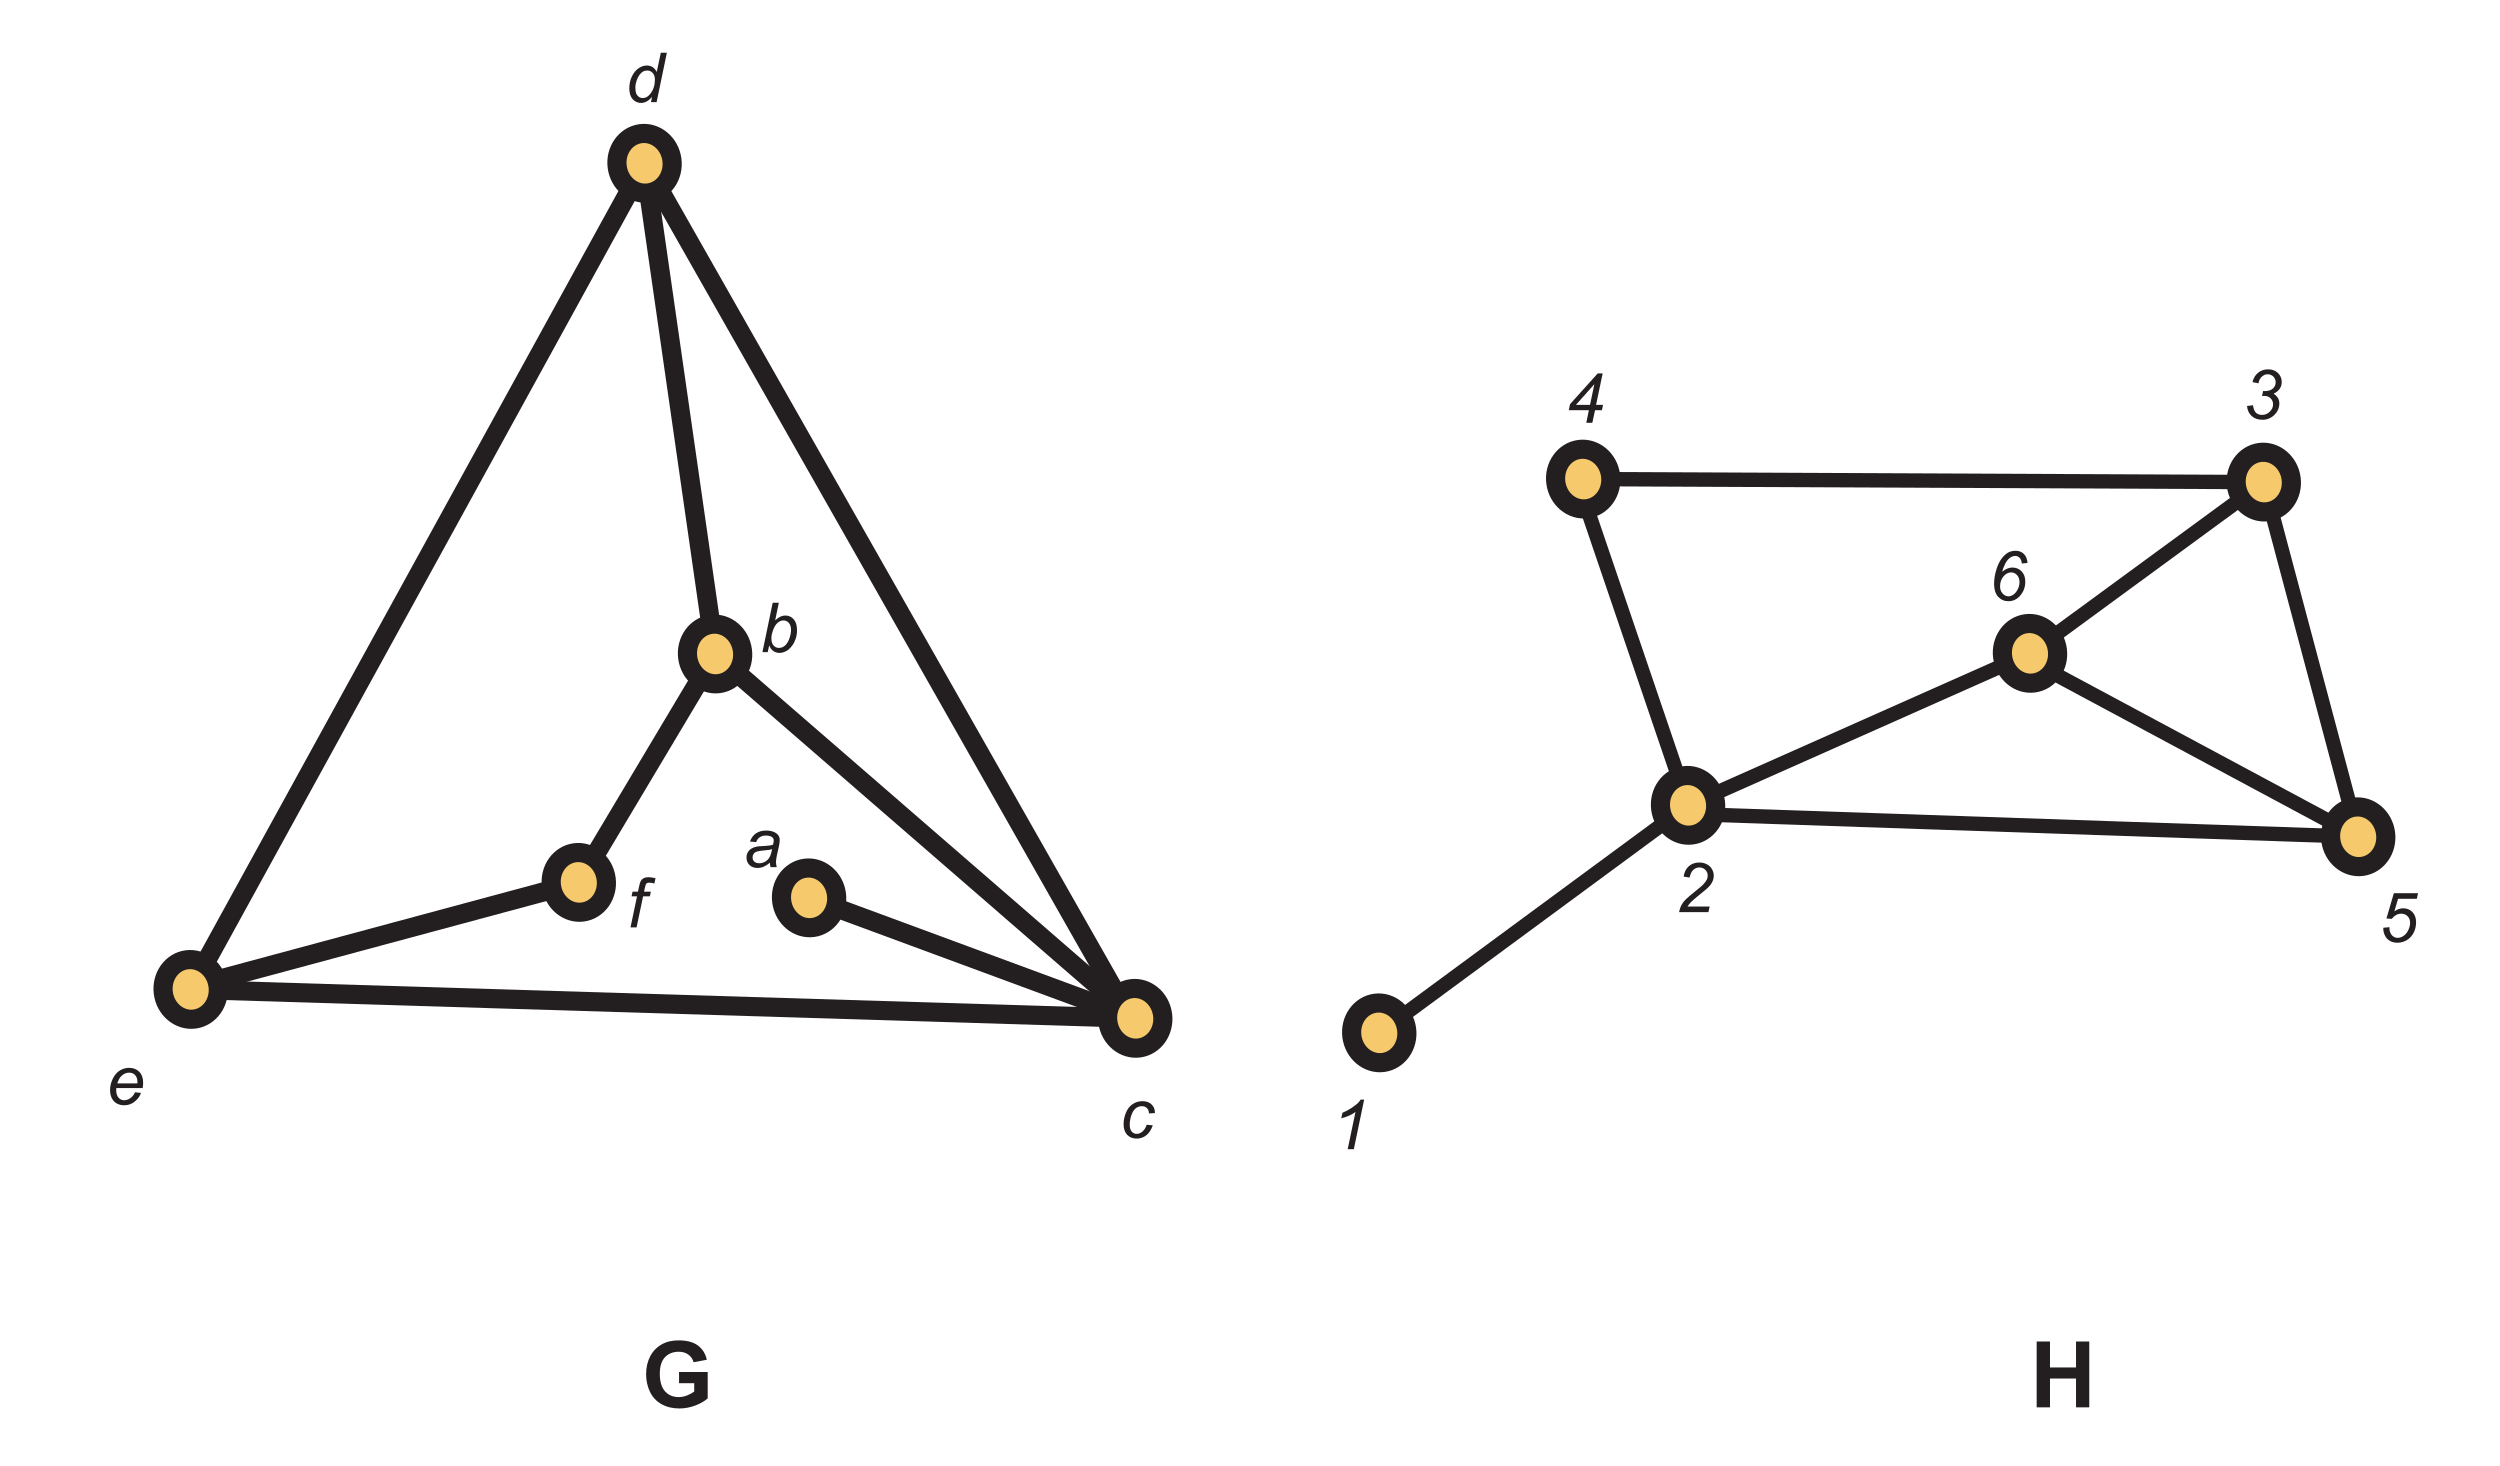 <?xml version="1.0" encoding="UTF-8"?>
<svg xmlns="http://www.w3.org/2000/svg" xmlns:xlink="http://www.w3.org/1999/xlink" width="522pt" height="306pt" viewBox="0 0 522 306" version="1.1">
<defs>
<g>
<symbol overflow="visible" id="glyph0-0">
<path style="stroke:none;" d="M 2.406 0 L 2.406 -12 L 12 -12 L 12 0 Z M 2.703 -0.297 L 11.703 -0.297 L 11.703 -11.703 L 2.703 -11.703 Z M 2.703 -0.297 "/>
</symbol>
<symbol overflow="visible" id="glyph0-1">
<path style="stroke:none;" d="M 7.797 -5.047 L 7.797 -7.375 L 13.781 -7.375 L 13.781 -1.891 C 13.195 -1.328 12.352 -0.832 11.25 -0.406 C 10.145 0.02 9.023 0.234 7.891 0.234 C 6.453 0.234 5.195 -0.066 4.125 -0.672 C 3.062 -1.273 2.258 -2.133 1.719 -3.25 C 1.188 -4.375 0.922 -5.598 0.922 -6.922 C 0.922 -8.348 1.219 -9.617 1.812 -10.734 C 2.414 -11.848 3.297 -12.703 4.453 -13.297 C 5.336 -13.754 6.438 -13.984 7.75 -13.984 C 9.457 -13.984 10.789 -13.625 11.75 -12.906 C 12.707 -12.188 13.32 -11.195 13.594 -9.938 L 10.844 -9.422 C 10.645 -10.098 10.273 -10.629 9.734 -11.016 C 9.203 -11.41 8.539 -11.609 7.75 -11.609 C 6.531 -11.609 5.562 -11.223 4.844 -10.453 C 4.133 -9.68 3.781 -8.539 3.781 -7.031 C 3.781 -5.395 4.141 -4.172 4.859 -3.359 C 5.586 -2.547 6.539 -2.141 7.719 -2.141 C 8.301 -2.141 8.883 -2.254 9.469 -2.484 C 10.051 -2.711 10.551 -2.988 10.969 -3.312 L 10.969 -5.047 Z M 7.797 -5.047 "/>
</symbol>
<symbol overflow="visible" id="glyph0-2">
<path style="stroke:none;" d="M 1.406 0 L 1.406 -13.75 L 4.188 -13.75 L 4.188 -8.328 L 9.625 -8.328 L 9.625 -13.75 L 12.391 -13.75 L 12.391 0 L 9.625 0 L 9.625 -6.016 L 4.188 -6.016 L 4.188 0 Z M 1.406 0 "/>
</symbol>
<symbol overflow="visible" id="glyph1-0">
<path style="stroke:none;" d="M 1.797 0 L 1.797 -9 L 9 -9 L 9 0 Z M 2.031 -0.219 L 8.781 -0.219 L 8.781 -8.781 L 2.031 -8.781 Z M 2.031 -0.219 "/>
</symbol>
<symbol overflow="visible" id="glyph1-1">
<path style="stroke:none;" d="M 3.469 0 L 5.094 -7.781 C 4.395 -7.227 3.406 -6.785 2.125 -6.453 L 2.375 -7.609 C 3 -7.859 3.617 -8.188 4.234 -8.594 C 4.859 -9.008 5.328 -9.367 5.641 -9.672 C 5.828 -9.859 6.004 -10.086 6.172 -10.359 L 6.906 -10.359 L 4.75 0 Z M 3.469 0 "/>
</symbol>
<symbol overflow="visible" id="glyph1-2">
<path style="stroke:none;" d="M 0.844 0 C 0.977 -0.613 1.16 -1.129 1.391 -1.547 C 1.617 -1.961 1.926 -2.352 2.312 -2.719 C 2.695 -3.094 3.438 -3.719 4.531 -4.594 C 5.195 -5.125 5.656 -5.52 5.906 -5.781 C 6.25 -6.145 6.504 -6.5 6.672 -6.844 C 6.773 -7.082 6.828 -7.344 6.828 -7.625 C 6.828 -8.102 6.66 -8.504 6.328 -8.828 C 5.992 -9.16 5.582 -9.328 5.094 -9.328 C 4.613 -9.328 4.191 -9.16 3.828 -8.828 C 3.461 -8.492 3.203 -7.957 3.047 -7.219 L 1.812 -7.406 C 1.926 -8.312 2.273 -9.031 2.859 -9.562 C 3.453 -10.094 4.191 -10.359 5.078 -10.359 C 5.66 -10.359 6.188 -10.234 6.656 -9.984 C 7.133 -9.742 7.492 -9.398 7.734 -8.953 C 7.973 -8.516 8.094 -8.062 8.094 -7.594 C 8.094 -6.906 7.848 -6.25 7.359 -5.625 C 7.066 -5.227 6.188 -4.453 4.719 -3.297 C 4.094 -2.797 3.625 -2.383 3.312 -2.062 C 3.008 -1.75 2.781 -1.453 2.625 -1.172 L 7.234 -1.172 L 6.984 0 Z M 0.844 0 "/>
</symbol>
<symbol overflow="visible" id="glyph1-3">
<path style="stroke:none;" d="M 4.312 0 L 4.859 -2.625 L 0.656 -2.625 L 0.922 -3.891 L 6.703 -10.312 L 7.734 -10.312 L 6.359 -3.75 L 7.812 -3.75 L 7.578 -2.625 L 6.141 -2.625 L 5.578 0 Z M 5.094 -3.75 L 6 -8.062 L 2.156 -3.75 Z M 5.094 -3.75 "/>
</symbol>
<symbol overflow="visible" id="glyph1-4">
<path style="stroke:none;" d="M 2.891 -5.984 C 3.254 -6.273 3.613 -6.492 3.969 -6.641 C 4.32 -6.785 4.672 -6.859 5.016 -6.859 C 5.797 -6.859 6.441 -6.594 6.953 -6.062 C 7.461 -5.531 7.719 -4.812 7.719 -3.906 C 7.719 -2.738 7.336 -1.738 6.578 -0.906 C 5.922 -0.188 5.125 0.172 4.188 0.172 C 3.332 0.172 2.617 -0.141 2.047 -0.766 C 1.484 -1.391 1.203 -2.281 1.203 -3.438 C 1.203 -4.477 1.383 -5.551 1.75 -6.656 C 2.031 -7.5 2.379 -8.195 2.797 -8.75 C 3.211 -9.301 3.648 -9.707 4.109 -9.969 C 4.578 -10.227 5.109 -10.359 5.703 -10.359 C 6.398 -10.359 6.973 -10.141 7.422 -9.703 C 7.867 -9.266 8.125 -8.633 8.188 -7.812 L 7 -7.703 C 6.938 -8.266 6.773 -8.664 6.516 -8.906 C 6.266 -9.156 5.961 -9.281 5.609 -9.281 C 5.223 -9.281 4.836 -9.133 4.453 -8.844 C 4.078 -8.551 3.75 -8.113 3.469 -7.531 C 3.188 -6.945 2.992 -6.43 2.891 -5.984 Z M 2.453 -2.891 C 2.453 -2.316 2.629 -1.832 2.984 -1.438 C 3.348 -1.039 3.758 -0.844 4.219 -0.844 C 4.539 -0.844 4.879 -0.961 5.234 -1.203 C 5.586 -1.441 5.891 -1.805 6.141 -2.297 C 6.391 -2.785 6.516 -3.273 6.516 -3.766 C 6.516 -4.398 6.344 -4.906 6 -5.281 C 5.656 -5.656 5.238 -5.844 4.75 -5.844 C 4.188 -5.844 3.66 -5.566 3.172 -5.016 C 2.691 -4.461 2.453 -3.754 2.453 -2.891 Z M 2.453 -2.891 "/>
</symbol>
<symbol overflow="visible" id="glyph1-5">
<path style="stroke:none;" d="M 0.781 -2.703 L 2.031 -2.859 C 2.125 -2.129 2.328 -1.609 2.641 -1.297 C 2.961 -0.992 3.383 -0.844 3.906 -0.844 C 4.539 -0.844 5.082 -1.066 5.531 -1.516 C 5.988 -1.961 6.219 -2.477 6.219 -3.062 C 6.219 -3.562 6.047 -3.977 5.703 -4.312 C 5.367 -4.645 4.91 -4.812 4.328 -4.812 C 4.266 -4.812 4.129 -4.801 3.922 -4.781 L 4.141 -5.844 C 4.266 -5.82 4.383 -5.812 4.5 -5.812 C 5.219 -5.812 5.773 -5.988 6.172 -6.344 C 6.566 -6.695 6.766 -7.133 6.766 -7.656 C 6.766 -8.125 6.602 -8.52 6.281 -8.844 C 5.957 -9.164 5.562 -9.328 5.094 -9.328 C 4.645 -9.328 4.238 -9.16 3.875 -8.828 C 3.508 -8.504 3.273 -8.039 3.172 -7.438 L 1.922 -7.688 C 2.129 -8.539 2.523 -9.195 3.109 -9.656 C 3.691 -10.125 4.383 -10.359 5.188 -10.359 C 6.031 -10.359 6.711 -10.102 7.234 -9.594 C 7.766 -9.082 8.031 -8.453 8.031 -7.703 C 8.031 -7.16 7.883 -6.688 7.594 -6.281 C 7.312 -5.875 6.891 -5.535 6.328 -5.266 C 6.723 -5.023 7.02 -4.734 7.219 -4.391 C 7.426 -4.055 7.531 -3.676 7.531 -3.25 C 7.531 -2.32 7.18 -1.52 6.484 -0.844 C 5.797 -0.164 4.973 0.172 4.016 0.172 C 3.078 0.172 2.32 -0.086 1.75 -0.609 C 1.176 -1.129 0.852 -1.828 0.781 -2.703 Z M 0.781 -2.703 "/>
</symbol>
<symbol overflow="visible" id="glyph1-6">
<path style="stroke:none;" d="M 1 -2.953 L 2.297 -3.078 C 2.285 -2.891 2.281 -2.781 2.281 -2.75 C 2.281 -2.438 2.359 -2.125 2.516 -1.812 C 2.672 -1.5 2.883 -1.258 3.156 -1.094 C 3.426 -0.926 3.711 -0.844 4.016 -0.844 C 4.41 -0.844 4.812 -0.977 5.219 -1.25 C 5.625 -1.52 5.953 -1.914 6.203 -2.438 C 6.461 -2.957 6.594 -3.473 6.594 -3.984 C 6.594 -4.555 6.422 -5.016 6.078 -5.359 C 5.742 -5.711 5.297 -5.891 4.734 -5.891 C 4.367 -5.891 4.02 -5.801 3.688 -5.625 C 3.352 -5.445 3.047 -5.176 2.766 -4.812 L 1.656 -4.891 L 3.203 -10.172 L 8.25 -10.172 L 8 -9 L 4.078 -9 L 3.312 -6.375 C 3.602 -6.594 3.898 -6.754 4.203 -6.859 C 4.504 -6.961 4.82 -7.016 5.156 -7.016 C 5.938 -7.016 6.578 -6.754 7.078 -6.234 C 7.586 -5.711 7.844 -5 7.844 -4.094 C 7.844 -3.301 7.672 -2.57 7.328 -1.906 C 6.984 -1.238 6.504 -0.723 5.891 -0.359 C 5.285 -0.004 4.633 0.172 3.938 0.172 C 3.344 0.172 2.816 0.039 2.359 -0.219 C 1.91 -0.488 1.57 -0.859 1.344 -1.328 C 1.113 -1.797 1 -2.266 1 -2.734 C 1 -2.785 1 -2.859 1 -2.953 Z M 1 -2.953 "/>
</symbol>
<symbol overflow="visible" id="glyph1-7">
<path style="stroke:none;" d="M 5.969 -2.547 L 7.203 -2.406 C 7.023 -1.789 6.613 -1.207 5.969 -0.656 C 5.332 -0.102 4.57 0.172 3.688 0.172 C 3.133 0.172 2.625 0.047 2.156 -0.203 C 1.695 -0.461 1.348 -0.836 1.109 -1.328 C 0.867 -1.816 0.75 -2.375 0.75 -3 C 0.75 -3.812 0.938 -4.598 1.312 -5.359 C 1.688 -6.129 2.172 -6.703 2.766 -7.078 C 3.367 -7.453 4.023 -7.641 4.734 -7.641 C 5.617 -7.641 6.328 -7.363 6.859 -6.812 C 7.391 -6.258 7.656 -5.504 7.656 -4.547 C 7.656 -4.18 7.625 -3.805 7.562 -3.422 L 2.062 -3.422 C 2.039 -3.273 2.031 -3.145 2.031 -3.031 C 2.031 -2.332 2.191 -1.797 2.516 -1.422 C 2.836 -1.055 3.227 -0.875 3.688 -0.875 C 4.125 -0.875 4.551 -1.016 4.969 -1.297 C 5.395 -1.586 5.727 -2.004 5.969 -2.547 Z M 2.266 -4.391 L 6.453 -4.391 C 6.461 -4.523 6.469 -4.617 6.469 -4.672 C 6.469 -5.305 6.305 -5.789 5.984 -6.125 C 5.672 -6.469 5.258 -6.641 4.75 -6.641 C 4.207 -6.641 3.711 -6.453 3.266 -6.078 C 2.816 -5.703 2.484 -5.141 2.266 -4.391 Z M 2.266 -4.391 "/>
</symbol>
<symbol overflow="visible" id="glyph1-8">
<path style="stroke:none;" d="M 5.641 -2.719 L 6.906 -2.594 C 6.582 -1.656 6.125 -0.957 5.531 -0.5 C 4.945 -0.051 4.281 0.172 3.531 0.172 C 2.727 0.172 2.07 -0.086 1.562 -0.609 C 1.062 -1.141 0.812 -1.879 0.812 -2.828 C 0.812 -3.641 0.973 -4.438 1.297 -5.219 C 1.617 -6.008 2.082 -6.609 2.688 -7.016 C 3.289 -7.43 3.977 -7.641 4.75 -7.641 C 5.551 -7.641 6.188 -7.41 6.656 -6.953 C 7.125 -6.504 7.359 -5.906 7.359 -5.156 L 6.109 -5.078 C 6.098 -5.555 5.957 -5.926 5.688 -6.188 C 5.426 -6.457 5.07 -6.594 4.625 -6.594 C 4.113 -6.594 3.672 -6.43 3.297 -6.109 C 2.922 -5.785 2.625 -5.289 2.406 -4.625 C 2.195 -3.969 2.094 -3.336 2.094 -2.734 C 2.094 -2.086 2.234 -1.602 2.516 -1.281 C 2.797 -0.969 3.145 -0.812 3.562 -0.812 C 3.969 -0.812 4.359 -0.969 4.734 -1.281 C 5.117 -1.602 5.422 -2.082 5.641 -2.719 Z M 5.641 -2.719 "/>
</symbol>
<symbol overflow="visible" id="glyph1-9">
<path style="stroke:none;" d="M 5.516 -1.078 C 4.785 -0.242 4.023 0.172 3.234 0.172 C 2.523 0.172 1.938 -0.086 1.469 -0.609 C 1 -1.141 0.766 -1.898 0.766 -2.891 C 0.766 -3.797 0.945 -4.625 1.312 -5.375 C 1.688 -6.133 2.156 -6.703 2.719 -7.078 C 3.281 -7.453 3.844 -7.641 4.406 -7.641 C 5.332 -7.641 6.031 -7.191 6.5 -6.297 L 7.344 -10.312 L 8.609 -10.312 L 6.469 0 L 5.297 0 Z M 2.031 -3.125 C 2.031 -2.602 2.078 -2.191 2.172 -1.891 C 2.273 -1.598 2.453 -1.348 2.703 -1.141 C 2.953 -0.941 3.254 -0.844 3.609 -0.844 C 4.18 -0.844 4.703 -1.145 5.172 -1.75 C 5.797 -2.551 6.109 -3.535 6.109 -4.703 C 6.109 -5.297 5.953 -5.758 5.641 -6.094 C 5.336 -6.426 4.953 -6.594 4.484 -6.594 C 4.18 -6.594 3.898 -6.523 3.641 -6.391 C 3.391 -6.254 3.141 -6.02 2.891 -5.688 C 2.648 -5.363 2.445 -4.953 2.281 -4.453 C 2.113 -3.953 2.031 -3.508 2.031 -3.125 Z M 2.031 -3.125 "/>
</symbol>
<symbol overflow="visible" id="glyph1-10">
<path style="stroke:none;" d="M 0.484 0 L 2.625 -10.312 L 3.906 -10.312 L 3.141 -6.625 C 3.547 -7 3.91 -7.258 4.234 -7.406 C 4.566 -7.562 4.91 -7.641 5.266 -7.641 C 5.961 -7.641 6.539 -7.379 7 -6.859 C 7.469 -6.336 7.703 -5.582 7.703 -4.594 C 7.703 -3.926 7.609 -3.316 7.422 -2.766 C 7.234 -2.223 7 -1.766 6.719 -1.391 C 6.445 -1.016 6.164 -0.711 5.875 -0.484 C 5.582 -0.266 5.281 -0.102 4.969 0 C 4.656 0.113 4.359 0.172 4.078 0.172 C 3.578 0.172 3.141 0.039 2.766 -0.219 C 2.391 -0.477 2.098 -0.875 1.891 -1.406 L 1.594 0 Z M 2.359 -3.062 L 2.359 -2.828 C 2.359 -2.191 2.508 -1.707 2.812 -1.375 C 3.113 -1.039 3.492 -0.875 3.953 -0.875 C 4.398 -0.875 4.805 -1.031 5.172 -1.344 C 5.547 -1.656 5.852 -2.141 6.094 -2.797 C 6.332 -3.461 6.453 -4.07 6.453 -4.625 C 6.453 -5.258 6.301 -5.75 6 -6.094 C 5.695 -6.438 5.32 -6.609 4.875 -6.609 C 4.414 -6.609 3.992 -6.43 3.609 -6.078 C 3.223 -5.723 2.906 -5.18 2.656 -4.453 C 2.457 -3.898 2.359 -3.438 2.359 -3.062 Z M 2.359 -3.062 "/>
</symbol>
<symbol overflow="visible" id="glyph1-11">
<path style="stroke:none;" d="M 0.656 0 L 2.016 -6.484 L 0.875 -6.484 L 1.078 -7.469 L 2.219 -7.469 L 2.438 -8.531 C 2.551 -9.062 2.664 -9.441 2.781 -9.672 C 2.906 -9.91 3.098 -10.102 3.359 -10.25 C 3.629 -10.406 4 -10.484 4.469 -10.484 C 4.789 -10.484 5.258 -10.414 5.875 -10.281 L 5.641 -9.172 C 5.211 -9.285 4.852 -9.344 4.562 -9.344 C 4.312 -9.344 4.117 -9.281 3.984 -9.156 C 3.859 -9.031 3.75 -8.734 3.656 -8.266 L 3.484 -7.469 L 4.906 -7.469 L 4.703 -6.484 L 3.281 -6.484 L 1.922 0 Z M 0.656 0 "/>
</symbol>
<symbol overflow="visible" id="glyph1-12">
<path style="stroke:none;" d="M 5.516 -0.922 C 5.078 -0.547 4.648 -0.27 4.234 -0.094 C 3.828 0.082 3.395 0.172 2.938 0.172 C 2.25 0.172 1.691 -0.031 1.266 -0.438 C 0.848 -0.844 0.641 -1.363 0.641 -2 C 0.641 -2.414 0.734 -2.785 0.922 -3.109 C 1.109 -3.43 1.359 -3.688 1.672 -3.875 C 1.984 -4.07 2.367 -4.211 2.828 -4.297 C 3.109 -4.348 3.648 -4.391 4.453 -4.422 C 5.254 -4.461 5.828 -4.551 6.172 -4.688 C 6.273 -5.031 6.328 -5.316 6.328 -5.547 C 6.328 -5.848 6.219 -6.082 6 -6.25 C 5.707 -6.477 5.273 -6.594 4.703 -6.594 C 4.172 -6.594 3.734 -6.473 3.391 -6.234 C 3.055 -6.004 2.812 -5.672 2.656 -5.234 L 1.359 -5.344 C 1.629 -6.082 2.047 -6.648 2.609 -7.047 C 3.18 -7.441 3.898 -7.641 4.766 -7.641 C 5.691 -7.641 6.426 -7.422 6.969 -6.984 C 7.375 -6.648 7.578 -6.223 7.578 -5.703 C 7.578 -5.297 7.52 -4.832 7.406 -4.312 L 6.984 -2.453 C 6.859 -1.859 6.797 -1.379 6.797 -1.016 C 6.797 -0.773 6.848 -0.438 6.953 0 L 5.656 0 C 5.594 -0.238 5.547 -0.547 5.516 -0.922 Z M 5.984 -3.781 C 5.805 -3.707 5.613 -3.648 5.406 -3.609 C 5.207 -3.578 4.867 -3.539 4.391 -3.5 C 3.648 -3.438 3.125 -3.352 2.812 -3.25 C 2.508 -3.156 2.281 -2.992 2.125 -2.766 C 1.977 -2.547 1.906 -2.305 1.906 -2.047 C 1.906 -1.68 2.023 -1.383 2.266 -1.156 C 2.516 -0.926 2.863 -0.812 3.312 -0.812 C 3.738 -0.812 4.145 -0.922 4.531 -1.141 C 4.926 -1.367 5.234 -1.68 5.453 -2.078 C 5.68 -2.484 5.859 -3.051 5.984 -3.781 Z M 5.984 -3.781 "/>
</symbol>
</g>
</defs>
<g id="surface1">
<path style="fill:none;stroke-width:4;stroke-linecap:butt;stroke-linejoin:miter;stroke:rgb(13.73%,12.16%,12.549%);stroke-opacity:1;stroke-miterlimit:4;" d="M -0.001 0 L 68.097 -25.152 " transform="matrix(1,0,0,-1,168.939,187.473)"/>
<path style="fill:none;stroke-width:4;stroke-linecap:butt;stroke-linejoin:miter;stroke:rgb(13.73%,12.16%,12.549%);stroke-opacity:1;stroke-miterlimit:4;" d="M 0.001 0 L -82.588 -22.25 " transform="matrix(1,0,0,-1,120.854,184.242)"/>
<path style="fill:none;stroke-width:4;stroke-linecap:butt;stroke-linejoin:miter;stroke:rgb(13.73%,12.16%,12.549%);stroke-opacity:1;stroke-miterlimit:4;" d="M 0.001 0 L 28.455 47.691 " transform="matrix(1,0,0,-1,120.854,184.242)"/>
<path style="fill:none;stroke-width:4;stroke-linecap:butt;stroke-linejoin:miter;stroke:rgb(13.73%,12.16%,12.549%);stroke-opacity:1;stroke-miterlimit:4;" d="M -0.002 0.001 L 87.729 -76.073 " transform="matrix(1,0,0,-1,149.307,136.552)"/>
<path style="fill:none;stroke-width:4;stroke-linecap:butt;stroke-linejoin:miter;stroke:rgb(13.73%,12.16%,12.549%);stroke-opacity:1;stroke-miterlimit:4;" d="M -0.002 0.001 L -14.725 102.455 " transform="matrix(1,0,0,-1,149.307,136.552)"/>
<path style="fill:none;stroke-width:4;stroke-linecap:butt;stroke-linejoin:miter;stroke:rgb(13.73%,12.16%,12.549%);stroke-opacity:1;stroke-miterlimit:4;" d="M -0.001 0 L 102.452 -180.371 " transform="matrix(1,0,0,-1,134.583,34.098)"/>
<path style="fill:none;stroke-width:4;stroke-linecap:butt;stroke-linejoin:miter;stroke:rgb(13.73%,12.16%,12.549%);stroke-opacity:1;stroke-miterlimit:4;" d="M -0.001 0.001 L -197.224 6.036 " transform="matrix(1,0,0,-1,237.037,212.626)"/>
<path style="fill:none;stroke-width:4;stroke-linecap:butt;stroke-linejoin:miter;stroke:rgb(13.73%,12.16%,12.549%);stroke-opacity:1;stroke-miterlimit:4;" d="M 0.001 0.001 L 94.77 172.493 " transform="matrix(1,0,0,-1,39.812,206.591)"/>
<path style="fill:none;stroke-width:3;stroke-linecap:butt;stroke-linejoin:miter;stroke:rgb(13.73%,12.16%,12.549%);stroke-opacity:1;stroke-miterlimit:4;" d="M 0.001 0.001 L 142.103 -0.632 " transform="matrix(1,0,0,-1,330.573,100.032)"/>
<g style="fill:rgb(13.73%,12.16%,12.549%);fill-opacity:1;">
  <use xlink:href="#glyph0-1" x="133.987" y="293.854"/>
</g>
<g style="fill:rgb(13.73%,12.16%,12.549%);fill-opacity:1;">
  <use xlink:href="#glyph0-2" x="423.849" y="293.854"/>
</g>
<path style="fill:none;stroke-width:3;stroke-linecap:butt;stroke-linejoin:miter;stroke:rgb(13.73%,12.16%,12.549%);stroke-opacity:1;stroke-miterlimit:4;" d="M 0.002 -0.001 L -64.479 -47.501 " transform="matrix(1,0,0,-1,352.467,168.155)"/>
<path style="fill:none;stroke-width:3;stroke-linecap:butt;stroke-linejoin:miter;stroke:rgb(13.73%,12.16%,12.549%);stroke-opacity:1;stroke-miterlimit:4;" d="M 0.002 0.002 L -65.994 35.408 " transform="matrix(1,0,0,-1,492.393,174.721)"/>
<path style="fill:none;stroke-width:3;stroke-linecap:butt;stroke-linejoin:miter;stroke:rgb(13.73%,12.16%,12.549%);stroke-opacity:1;stroke-miterlimit:4;" d="M -0 0.002 L -48.813 -35.756 " transform="matrix(1,0,0,-1,472.676,100.662)"/>
<path style="fill:none;stroke-width:3;stroke-linecap:butt;stroke-linejoin:miter;stroke:rgb(13.73%,12.16%,12.549%);stroke-opacity:1;stroke-miterlimit:4;" d="M -0.001 0.002 L -71.396 -31.74 " transform="matrix(1,0,0,-1,423.864,136.416)"/>
<path style="fill:none;stroke-width:3;stroke-linecap:butt;stroke-linejoin:miter;stroke:rgb(13.73%,12.16%,12.549%);stroke-opacity:1;stroke-miterlimit:4;" d="M 0.002 -0.001 L -21.076 61.937 " transform="matrix(1,0,0,-1,352.467,168.155)"/>
<path style="fill:none;stroke-width:3;stroke-linecap:butt;stroke-linejoin:miter;stroke:rgb(13.73%,12.16%,12.549%);stroke-opacity:1;stroke-miterlimit:4;" d="M 0.002 0.002 L -19.717 74.061 " transform="matrix(1,0,0,-1,492.393,174.721)"/>
<path style="fill:none;stroke-width:3;stroke-linecap:butt;stroke-linejoin:miter;stroke:rgb(13.73%,12.16%,12.549%);stroke-opacity:1;stroke-miterlimit:4;" d="M 0.002 0.002 L -136.178 4.639 " transform="matrix(1,0,0,-1,492.393,174.721)"/>
<path style=" stroke:none;fill-rule:nonzero;fill:rgb(96.404%,78.809%,42.223%);fill-opacity:1;" d="M 491.578 168.531 C 494.73 168.117 497.652 170.551 498.102 173.965 C 498.555 177.383 496.363 180.488 493.207 180.906 C 490.055 181.32 487.133 178.891 486.68 175.473 C 486.23 172.055 488.422 168.949 491.578 168.531 "/>
<path style="fill:none;stroke-width:4;stroke-linecap:butt;stroke-linejoin:miter;stroke:rgb(13.73%,12.16%,12.549%);stroke-opacity:1;stroke-miterlimit:4;" d="M 0.002 0.002 C 3.154 0.416 6.076 -2.018 6.525 -5.432 C 6.978 -8.85 4.787 -11.955 1.631 -12.373 C -1.522 -12.787 -4.443 -10.357 -4.897 -6.939 C -5.346 -3.521 -3.154 -0.416 0.002 0.002 Z M 0.002 0.002 " transform="matrix(1,0,0,-1,491.576,168.533)"/>
<path style=" stroke:none;fill-rule:nonzero;fill:rgb(96.404%,78.809%,42.223%);fill-opacity:1;" d="M 471.859 94.477 C 475.016 94.062 477.934 96.492 478.387 99.91 C 478.836 103.324 476.645 106.434 473.492 106.848 C 470.34 107.262 467.414 104.832 466.965 101.414 C 466.512 98 468.707 94.895 471.859 94.477 "/>
<path style="fill:none;stroke-width:4;stroke-linecap:butt;stroke-linejoin:miter;stroke:rgb(13.73%,12.16%,12.549%);stroke-opacity:1;stroke-miterlimit:4;" d="M -0.001 0 C 3.155 0.414 6.073 -2.016 6.526 -5.434 C 6.976 -8.848 4.784 -11.957 1.632 -12.371 C -1.521 -12.785 -4.446 -10.355 -4.896 -6.937 C -5.349 -3.523 -3.153 -0.418 -0.001 0 Z M -0.001 0 " transform="matrix(1,0,0,-1,471.86,94.477)"/>
<path style=" stroke:none;fill-rule:nonzero;fill:rgb(96.404%,78.809%,42.223%);fill-opacity:1;" d="M 423.047 130.23 C 426.203 129.816 429.125 132.246 429.574 135.664 C 430.027 139.082 427.836 142.188 424.68 142.602 C 421.527 143.02 418.605 140.586 418.152 137.168 C 417.703 133.75 419.895 130.648 423.047 130.23 "/>
<path style="fill:none;stroke-width:4;stroke-linecap:butt;stroke-linejoin:miter;stroke:rgb(13.73%,12.16%,12.549%);stroke-opacity:1;stroke-miterlimit:4;" d="M -0.001 0 C 3.155 0.414 6.077 -2.016 6.526 -5.434 C 6.979 -8.852 4.788 -11.957 1.632 -12.371 C -1.521 -12.789 -4.442 -10.355 -4.896 -6.937 C -5.345 -3.519 -3.153 -0.418 -0.001 0 Z M -0.001 0 " transform="matrix(1,0,0,-1,423.048,130.231)"/>
<path style=" stroke:none;fill-rule:nonzero;fill:rgb(96.404%,78.809%,42.223%);fill-opacity:1;" d="M 351.652 161.969 C 354.805 161.551 357.727 163.988 358.176 167.402 C 358.629 170.82 356.438 173.926 353.281 174.34 C 350.129 174.758 347.207 172.324 346.758 168.906 C 346.305 165.492 348.5 162.383 351.652 161.969 "/>
<path style="fill:none;stroke-width:4;stroke-linecap:butt;stroke-linejoin:miter;stroke:rgb(13.73%,12.16%,12.549%);stroke-opacity:1;stroke-miterlimit:4;" d="M 0.001 -0 C 3.153 0.418 6.075 -2.02 6.524 -5.434 C 6.978 -8.852 4.786 -11.957 1.63 -12.371 C -1.522 -12.789 -4.444 -10.356 -4.894 -6.938 C -5.347 -3.523 -3.151 -0.414 0.001 -0 Z M 0.001 -0 " transform="matrix(1,0,0,-1,351.651,161.969)"/>
<path style=" stroke:none;fill-rule:nonzero;fill:rgb(96.404%,78.809%,42.223%);fill-opacity:1;" d="M 329.762 93.848 C 332.914 93.43 335.836 95.863 336.285 99.277 C 336.734 102.695 334.543 105.805 331.391 106.219 C 328.238 106.637 325.312 104.203 324.863 100.785 C 324.41 97.371 326.605 94.262 329.762 93.848 "/>
<path style="fill:none;stroke-width:4;stroke-linecap:butt;stroke-linejoin:miter;stroke:rgb(13.73%,12.16%,12.549%);stroke-opacity:1;stroke-miterlimit:4;" d="M 0.002 -0.001 C 3.154 0.417 6.076 -2.017 6.525 -5.431 C 6.975 -8.849 4.783 -11.958 1.631 -12.373 C -1.522 -12.791 -4.447 -10.357 -4.897 -6.939 C -5.35 -3.525 -3.154 -0.416 0.002 -0.001 Z M 0.002 -0.001 " transform="matrix(1,0,0,-1,329.76,93.846)"/>
<path style=" stroke:none;fill-rule:nonzero;fill:rgb(96.404%,78.809%,42.223%);fill-opacity:1;" d="M 287.172 209.473 C 290.328 209.055 293.25 211.488 293.699 214.902 C 294.152 218.32 291.961 221.426 288.805 221.844 C 285.652 222.258 282.73 219.828 282.277 216.41 C 281.828 212.992 284.023 209.887 287.172 209.473 "/>
<path style="fill:none;stroke-width:4;stroke-linecap:butt;stroke-linejoin:miter;stroke:rgb(13.73%,12.16%,12.549%);stroke-opacity:1;stroke-miterlimit:4;" d="M -0.002 -0.001 C 3.154 0.417 6.076 -2.017 6.525 -5.431 C 6.979 -8.849 4.787 -11.954 1.631 -12.372 C -1.521 -12.786 -4.443 -10.356 -4.896 -6.938 C -5.346 -3.52 -3.15 -0.415 -0.002 -0.001 Z M -0.002 -0.001 " transform="matrix(1,0,0,-1,287.174,209.472)"/>
<g style="fill:rgb(13.73%,12.16%,12.549%);fill-opacity:1;">
  <use xlink:href="#glyph1-1" x="277.928" y="239.956"/>
</g>
<g style="fill:rgb(13.73%,12.16%,12.549%);fill-opacity:1;">
  <use xlink:href="#glyph1-2" x="349.74" y="190.449"/>
</g>
<g style="fill:rgb(13.73%,12.16%,12.549%);fill-opacity:1;">
  <use xlink:href="#glyph1-3" x="326.902" y="88.281"/>
</g>
<g style="fill:rgb(13.73%,12.16%,12.549%);fill-opacity:1;">
  <use xlink:href="#glyph1-4" x="415.16" y="125.361"/>
</g>
<g style="fill:rgb(13.73%,12.16%,12.549%);fill-opacity:1;">
  <use xlink:href="#glyph1-5" x="468.397" y="87.475"/>
</g>
<g style="fill:rgb(13.73%,12.16%,12.549%);fill-opacity:1;">
  <use xlink:href="#glyph1-6" x="496.635" y="196.67"/>
</g>
<path style=" stroke:none;fill-rule:nonzero;fill:rgb(96.404%,78.809%,42.223%);fill-opacity:1;" d="M 236.219 206.441 C 239.375 206.023 242.297 208.457 242.746 211.871 C 243.199 215.289 241.008 218.398 237.852 218.812 C 234.699 219.227 231.777 216.797 231.324 213.379 C 230.875 209.961 233.066 206.855 236.219 206.441 "/>
<path style="fill:none;stroke-width:4;stroke-linecap:butt;stroke-linejoin:miter;stroke:rgb(13.73%,12.16%,12.549%);stroke-opacity:1;stroke-miterlimit:4;" d="M -0.002 -0.002 C 3.154 0.416 6.076 -2.018 6.525 -5.432 C 6.979 -8.85 4.787 -11.959 1.631 -12.373 C -1.521 -12.787 -4.443 -10.357 -4.896 -6.939 C -5.346 -3.521 -3.154 -0.416 -0.002 -0.002 Z M -0.002 -0.002 " transform="matrix(1,0,0,-1,236.221,206.44)"/>
<path style=" stroke:none;fill-rule:nonzero;fill:rgb(96.404%,78.809%,42.223%);fill-opacity:1;" d="M 168.125 181.285 C 171.277 180.871 174.199 183.305 174.648 186.719 C 175.098 190.137 172.91 193.242 169.754 193.656 C 166.602 194.074 163.68 191.641 163.227 188.227 C 162.777 184.809 164.969 181.703 168.125 181.285 "/>
<path style="fill:none;stroke-width:4;stroke-linecap:butt;stroke-linejoin:miter;stroke:rgb(13.73%,12.16%,12.549%);stroke-opacity:1;stroke-miterlimit:4;" d="M 0.002 0.002 C 3.154 0.416 6.076 -2.018 6.525 -5.432 C 6.974 -8.85 4.787 -11.955 1.63 -12.369 C -1.522 -12.787 -4.444 -10.354 -4.897 -6.939 C -5.346 -3.521 -3.155 -0.416 0.002 0.002 Z M 0.002 0.002 " transform="matrix(1,0,0,-1,168.124,181.287)"/>
<path style=" stroke:none;fill-rule:nonzero;fill:rgb(96.404%,78.809%,42.223%);fill-opacity:1;" d="M 148.488 130.367 C 151.645 129.949 154.566 132.383 155.016 135.797 C 155.469 139.215 153.277 142.32 150.121 142.738 C 146.969 143.152 144.047 140.723 143.594 137.305 C 143.145 133.887 145.336 130.781 148.488 130.367 "/>
<path style="fill:none;stroke-width:4;stroke-linecap:butt;stroke-linejoin:miter;stroke:rgb(13.73%,12.16%,12.549%);stroke-opacity:1;stroke-miterlimit:4;" d="M -0.002 -0 C 3.154 0.417 6.076 -2.016 6.525 -5.43 C 6.979 -8.848 4.787 -11.954 1.631 -12.372 C -1.521 -12.786 -4.443 -10.356 -4.896 -6.938 C -5.346 -3.52 -3.154 -0.415 -0.002 -0 Z M -0.002 -0 " transform="matrix(1,0,0,-1,148.49,130.367)"/>
<path style=" stroke:none;fill-rule:nonzero;fill:rgb(96.404%,78.809%,42.223%);fill-opacity:1;" d="M 120.039 178.055 C 123.191 177.641 126.113 180.074 126.562 183.488 C 127.016 186.906 124.824 190.016 121.668 190.43 C 118.52 190.844 115.594 188.41 115.145 184.992 C 114.691 181.578 116.887 178.473 120.039 178.055 "/>
<path style="fill:none;stroke-width:4;stroke-linecap:butt;stroke-linejoin:miter;stroke:rgb(13.73%,12.16%,12.549%);stroke-opacity:1;stroke-miterlimit:4;" d="M 0 0.001 C 3.153 0.415 6.075 -2.019 6.524 -5.433 C 6.977 -8.851 4.786 -11.96 1.629 -12.374 C -1.519 -12.788 -4.445 -10.354 -4.894 -6.936 C -5.347 -3.522 -3.152 -0.417 0 0.001 Z M 0 0.001 " transform="matrix(1,0,0,-1,120.039,178.056)"/>
<path style=" stroke:none;fill-rule:nonzero;fill:rgb(96.404%,78.809%,42.223%);fill-opacity:1;" d="M 133.77 27.91 C 136.922 27.496 139.844 29.93 140.293 33.344 C 140.746 36.762 138.555 39.867 135.398 40.285 C 132.246 40.699 129.32 38.27 128.871 34.852 C 128.422 31.434 130.613 28.328 133.77 27.91 "/>
<path style="fill:none;stroke-width:4;stroke-linecap:butt;stroke-linejoin:miter;stroke:rgb(13.73%,12.16%,12.549%);stroke-opacity:1;stroke-miterlimit:4;" d="M 0.001 0.002 C 3.153 0.416 6.075 -2.018 6.524 -5.432 C 6.977 -8.85 4.786 -11.955 1.629 -12.373 C -1.523 -12.787 -4.449 -10.357 -4.898 -6.939 C -5.347 -3.521 -3.156 -0.416 0.001 0.002 Z M 0.001 0.002 " transform="matrix(1,0,0,-1,133.769,27.912)"/>
<path style=" stroke:none;fill-rule:nonzero;fill:rgb(96.404%,78.809%,42.223%);fill-opacity:1;" d="M 38.996 200.406 C 42.152 199.988 45.07 202.422 45.523 205.836 C 45.973 209.254 43.781 212.359 40.629 212.777 C 37.477 213.191 34.551 210.762 34.102 207.344 C 33.652 203.926 35.844 200.82 38.996 200.406 "/>
<path style="fill:none;stroke-width:4;stroke-linecap:butt;stroke-linejoin:miter;stroke:rgb(13.73%,12.16%,12.549%);stroke-opacity:1;stroke-miterlimit:4;" d="M -0.001 -0.001 C 3.156 0.417 6.074 -2.017 6.527 -5.431 C 6.976 -8.849 4.785 -11.954 1.632 -12.372 C -1.52 -12.786 -4.446 -10.356 -4.895 -6.938 C -5.344 -3.52 -3.153 -0.415 -0.001 -0.001 Z M -0.001 -0.001 " transform="matrix(1,0,0,-1,38.997,200.405)"/>
<g style="fill:rgb(13.73%,12.16%,12.549%);fill-opacity:1;">
  <use xlink:href="#glyph1-7" x="22.23" y="230.609"/>
</g>
<g style="fill:rgb(13.73%,12.16%,12.549%);fill-opacity:1;">
  <use xlink:href="#glyph1-8" x="233.795" y="237.564"/>
</g>
<g style="fill:rgb(13.73%,12.16%,12.549%);fill-opacity:1;">
  <use xlink:href="#glyph1-9" x="130.634" y="21.319"/>
</g>
<g style="fill:rgb(13.73%,12.16%,12.549%);fill-opacity:1;">
  <use xlink:href="#glyph1-10" x="158.714" y="136.159"/>
</g>
<g style="fill:rgb(13.73%,12.16%,12.549%);fill-opacity:1;">
  <use xlink:href="#glyph1-11" x="130.994" y="193.644"/>
</g>
<g style="fill:rgb(13.73%,12.16%,12.549%);fill-opacity:1;">
  <use xlink:href="#glyph1-12" x="155.229" y="181.058"/>
</g>
</g>
</svg>
